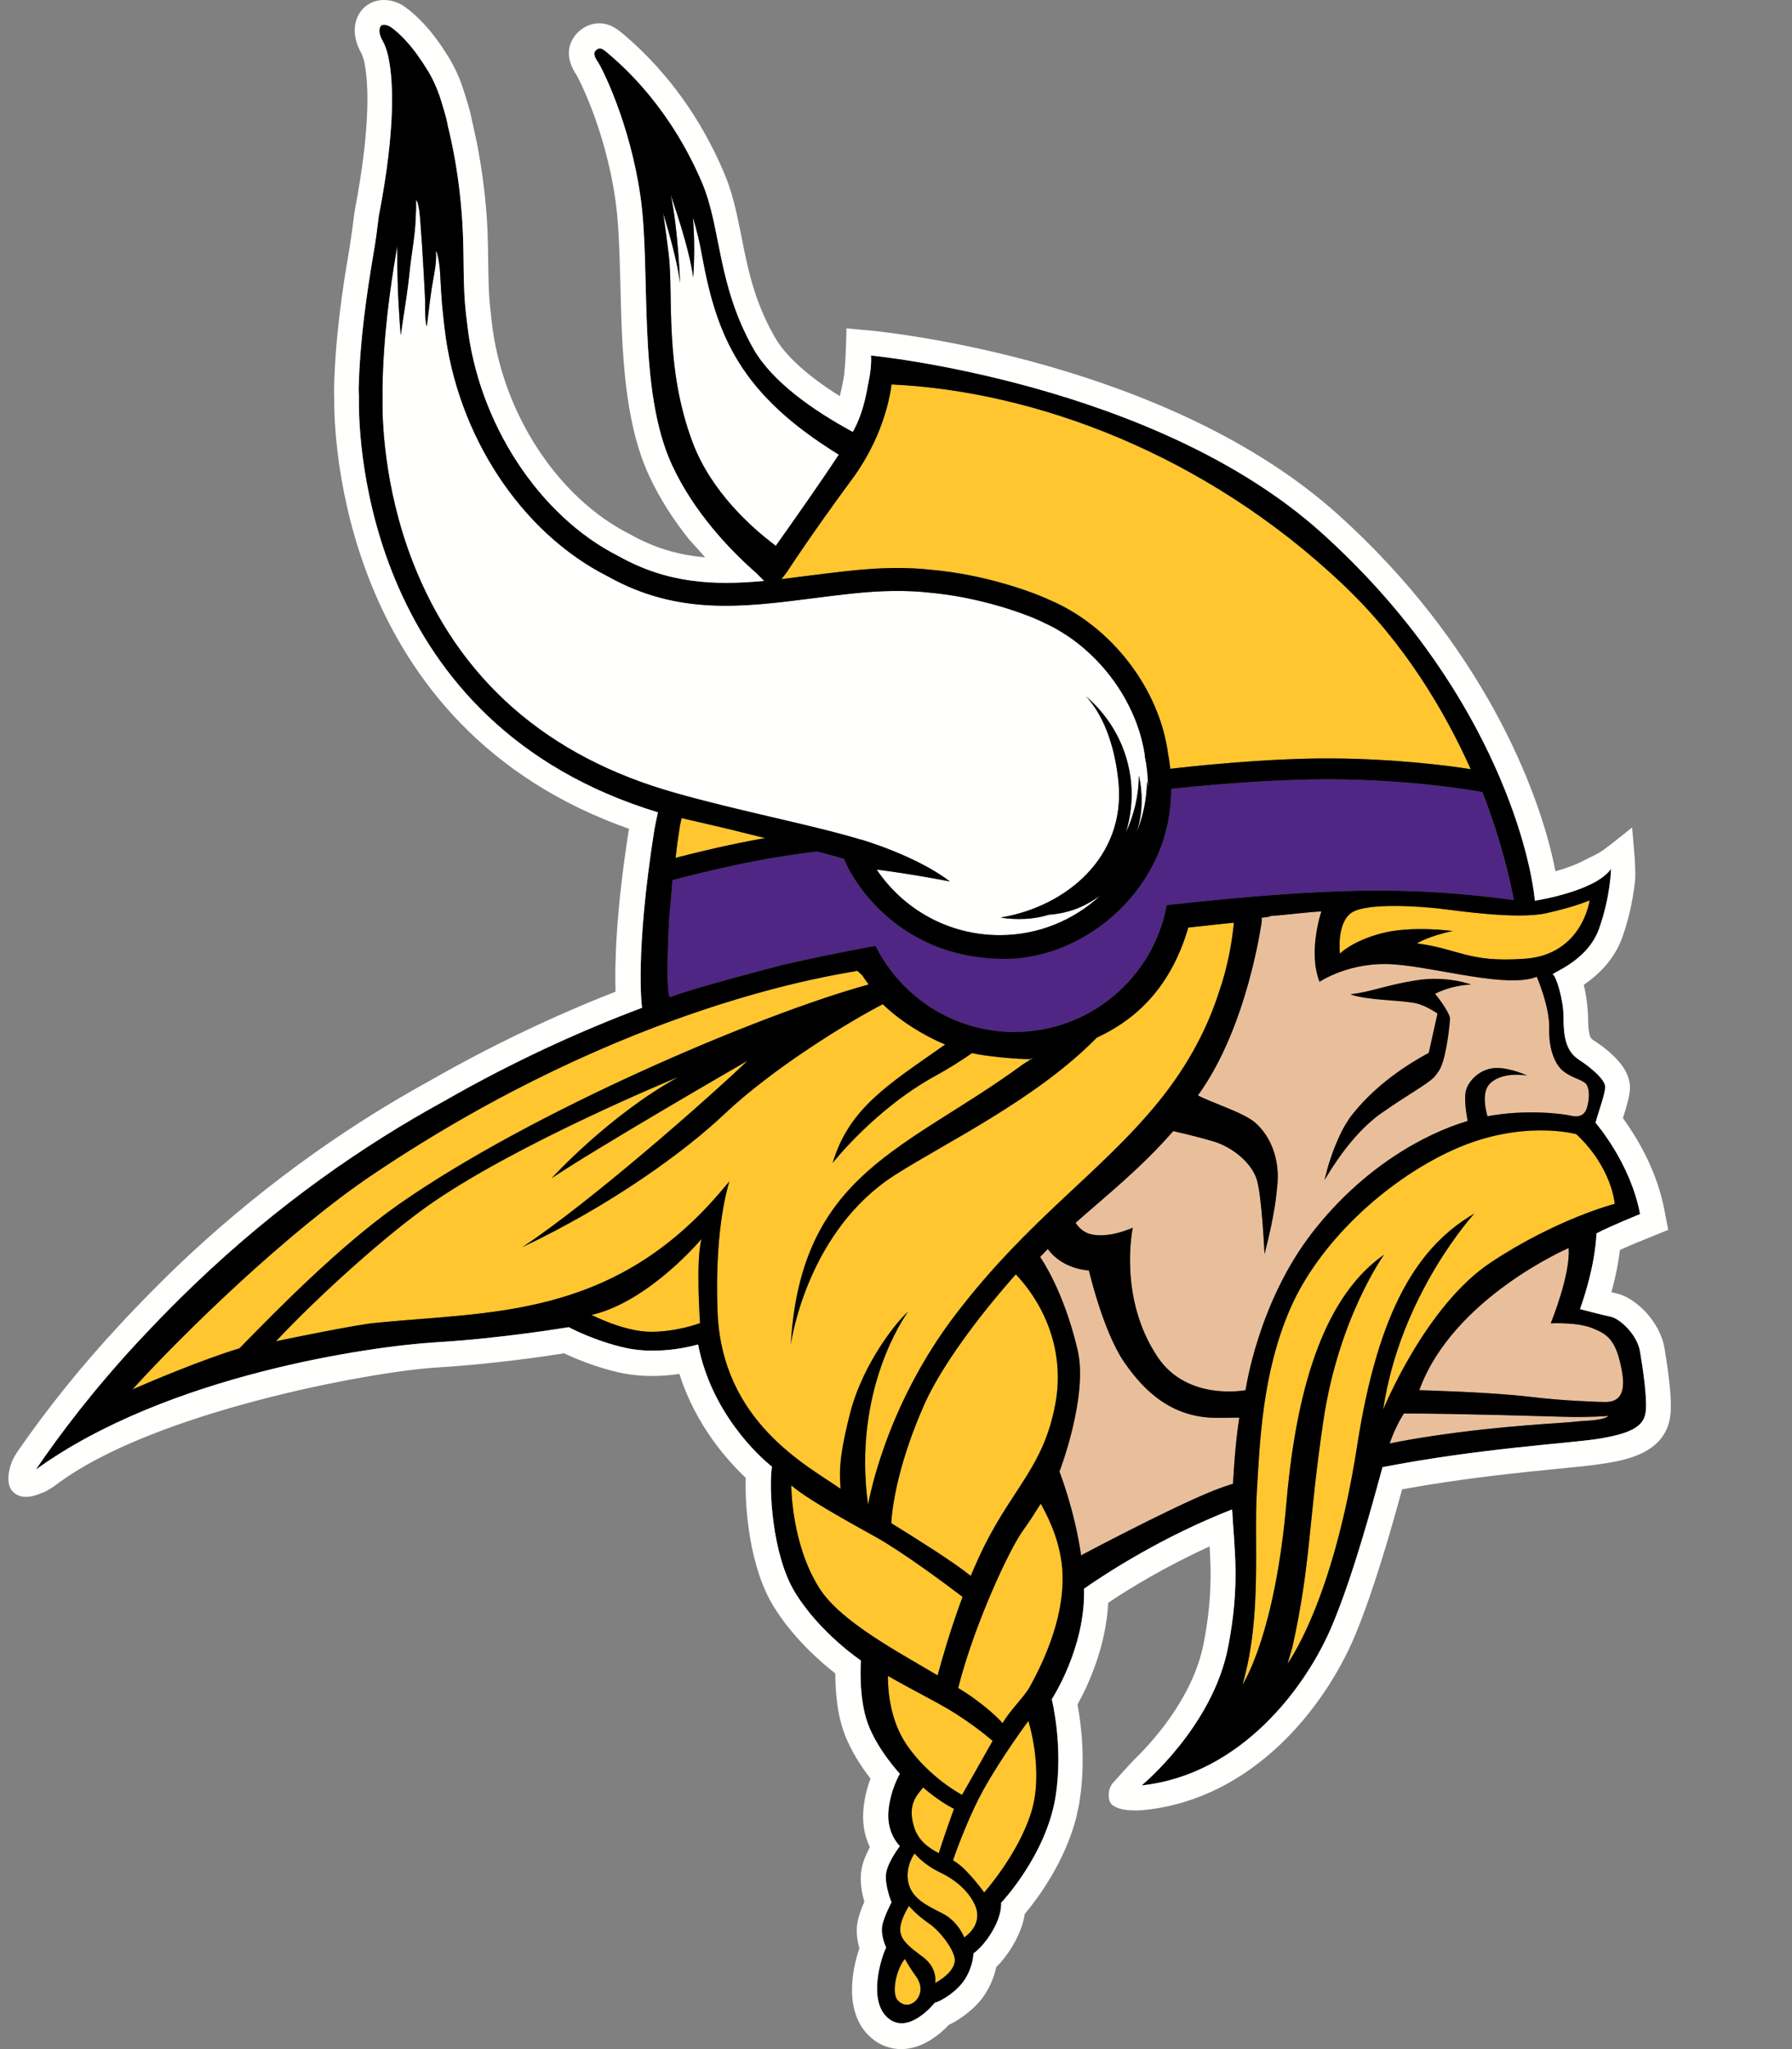 <svg width="14" height="16" viewBox="0 0 14 16" fill="none" xmlns="http://www.w3.org/2000/svg">
<rect x="0" y="0" width="14" height="16" fill="#808080" stroke="none"/>
<g clip-path="url(#clip0_879_4017)">
<path d="M6.64 11.04C6.545 11.413 6.561 11.519 6.567 11.625C6.308 11.444 5.637 11.103 5.605 10.239C5.591 9.839 5.623 9.481 5.698 9.225C5.685 9.24 5.671 9.257 5.657 9.274C4.797 10.308 3.816 10.238 2.919 10.331C2.786 10.344 2.287 10.445 2.156 10.473C2.476 10.131 3.029 9.629 3.39 9.382C4.089 8.905 5.302 8.408 5.302 8.408C4.753 8.71 4.31 9.2 4.31 9.2C4.651 8.969 5.844 8.28 5.844 8.28C5.525 8.583 4.619 9.382 4.081 9.738C4.765 9.416 5.344 8.997 5.656 8.702C6.046 8.334 6.632 7.978 6.897 7.841C7.027 7.969 7.215 8.086 7.384 8.156C6.934 8.473 6.633 8.653 6.505 9.081C6.505 9.081 6.834 8.659 7.309 8.4C7.398 8.351 7.495 8.291 7.594 8.223C7.701 8.248 7.932 8.27 8.046 8.27L8.074 8.258C8.056 8.272 8.01 8.298 7.991 8.312C7.084 8.977 6.254 9.152 6.177 10.505C6.177 10.505 6.292 9.623 6.99 9.176C7.385 8.923 8.094 8.586 8.569 8.102C8.932 7.935 9.161 7.651 9.28 7.255L9.282 7.243C9.4 7.231 9.517 7.216 9.639 7.205C9.625 7.348 9.594 7.542 9.525 7.741C9.44 8.007 9.297 8.302 9.044 8.61C8.591 9.165 8.043 9.512 7.473 10.254C6.903 10.995 6.782 11.752 6.782 11.752C6.655 10.829 7.095 10.242 7.095 10.242C7.028 10.295 6.744 10.629 6.64 11.04L6.64 11.04ZM4.637 10.264C5.08 10.153 5.481 9.674 5.481 9.674C5.434 9.836 5.469 10.331 5.469 10.331C5.469 10.331 5.296 10.399 5.085 10.399C4.874 10.399 4.619 10.266 4.619 10.266L4.637 10.264V10.264ZM7.52 12.469C7.42 12.737 7.351 12.986 7.325 13.082C7.028 12.904 6.572 12.666 6.404 12.405C6.18 12.056 6.182 11.598 6.182 11.598C6.293 11.696 6.578 11.855 6.839 12C7.052 12.118 7.4 12.377 7.52 12.469H7.52ZM6.963 11.893C6.973 11.717 7.036 11.387 7.217 10.976C7.419 10.516 7.936 9.951 7.936 9.951C8.108 10.129 8.333 10.493 8.244 10.967C8.154 11.442 7.927 11.604 7.696 12.059C7.657 12.137 7.619 12.221 7.584 12.305C7.44 12.19 7.179 12.027 6.963 11.893H6.963ZM5.966 6.541L5.977 6.544L5.961 6.547C5.727 6.588 5.483 6.645 5.278 6.699C5.287 6.617 5.298 6.535 5.311 6.455C5.315 6.433 5.32 6.41 5.325 6.388C5.415 6.409 5.506 6.43 5.597 6.452C5.68 6.471 5.763 6.49 5.844 6.511L5.966 6.541ZM10.56 7.126C10.68 7.046 11.101 7.078 11.241 7.094C11.382 7.11 11.85 7.182 12.083 7.13C12.315 7.078 12.419 7.03 12.419 7.03C12.419 7.03 12.363 7.454 11.914 7.486C11.466 7.518 11.405 7.41 11.069 7.366C11.069 7.366 11.169 7.306 11.35 7.27C11.35 7.27 11.037 7.226 10.8 7.286C10.564 7.346 10.468 7.446 10.468 7.446C10.468 7.446 10.44 7.206 10.56 7.126H10.56ZM6.105 4.522C6.105 4.522 6.141 4.475 6.148 4.466C6.341 4.174 6.551 3.884 6.655 3.743C6.728 3.645 6.784 3.548 6.827 3.457C6.947 3.202 6.964 3.002 6.964 3.002C8.078 3.053 9.412 3.542 10.492 4.564C10.97 5.017 11.286 5.551 11.49 6.006C11.291 5.974 10.877 5.925 10.411 5.922C9.889 5.918 9.262 5.989 9.143 6.003L9.143 6.003C9.141 5.984 9.138 5.966 9.136 5.948L9.133 5.932C9.131 5.917 9.128 5.903 9.126 5.889L9.126 5.889C9.059 5.377 8.681 4.888 8.2 4.685C8.028 4.605 7.664 4.484 7.285 4.45C7.093 4.428 6.887 4.43 6.637 4.457C6.53 4.468 6.426 4.482 6.324 4.495C6.25 4.504 6.177 4.513 6.105 4.522H6.105ZM7.516 14.015C7.516 14.015 7.263 13.884 7.087 13.629C6.948 13.429 6.936 13.183 6.937 13.086C7.115 13.189 7.319 13.29 7.439 13.364C7.57 13.446 7.676 13.526 7.755 13.593C7.629 13.816 7.516 14.015 7.516 14.015ZM6.787 7.688C5.947 7.916 4.16 8.673 3.114 9.405C2.663 9.721 2.171 10.22 1.871 10.528C1.577 10.618 1.206 10.774 1.034 10.849C1.436 10.407 2.25 9.616 2.914 9.17C4.918 7.824 6.574 7.606 6.698 7.581L6.734 7.613C6.751 7.638 6.769 7.663 6.787 7.688L6.787 7.688ZM11.651 9.855C11.134 10.195 10.806 11.007 10.806 11.007C10.939 10.106 11.518 9.477 11.518 9.477C11.085 9.729 10.77 10.212 10.603 11.287C10.412 12.518 10.059 12.99 10.059 12.99L10.096 12.865C10.244 12.2 10.22 11.888 10.34 11.087C10.46 10.286 10.813 9.797 10.813 9.797C10.372 10.105 10.135 10.765 10.052 11.723C9.96 12.78 9.706 13.155 9.706 13.155C9.861 12.627 9.795 12.04 9.819 11.647C9.843 11.255 9.86 10.721 10.081 10.216C10.301 9.712 10.813 9.224 11.35 8.98C11.886 8.736 12.315 8.856 12.315 8.856C12.597 9.121 12.615 9.401 12.615 9.401C12.615 9.401 12.168 9.514 11.651 9.854V9.855ZM7.14 14.262C7.087 14.084 7.167 14.016 7.212 13.957C7.212 13.957 7.33 14.062 7.453 14.124C7.453 14.124 7.386 14.306 7.334 14.47C7.254 14.428 7.172 14.372 7.14 14.262L7.14 14.262ZM7.069 15.295C7.069 15.295 7.11 15.37 7.154 15.429C7.209 15.503 7.197 15.573 7.158 15.618C7.119 15.662 7.056 15.668 7.011 15.615C6.965 15.562 6.998 15.384 7.069 15.295ZM8.131 11.741C8.168 11.81 8.266 11.984 8.294 12.204C8.335 12.523 8.209 12.874 8.046 13.171C8.001 13.251 7.89 13.354 7.833 13.455C7.789 13.406 7.711 13.333 7.581 13.242C7.553 13.223 7.521 13.202 7.486 13.18C7.604 12.704 7.883 12.098 7.996 11.945C8.032 11.897 8.093 11.802 8.131 11.741ZM7.256 15.018C7.351 15.082 7.452 15.226 7.459 15.295C7.47 15.4 7.306 15.483 7.306 15.483C7.306 15.483 7.329 15.368 7.209 15.28C7.035 15.15 6.974 15.1 7.1 14.882C7.1 14.882 7.161 14.954 7.256 15.018H7.256ZM7.682 13.977C7.827 13.716 8.034 13.438 8.034 13.438C8.034 13.438 8.16 13.831 8.054 14.159C7.949 14.487 7.688 14.777 7.688 14.777C7.688 14.777 7.567 14.607 7.472 14.543C7.464 14.537 7.454 14.531 7.445 14.526C7.49 14.398 7.581 14.159 7.682 13.977L7.682 13.977ZM7.344 14.621C7.474 14.683 7.566 14.769 7.615 14.871C7.663 14.973 7.62 15.067 7.533 15.128C7.533 15.128 7.486 15.004 7.364 14.941C7.241 14.879 7.125 14.825 7.096 14.701C7.068 14.577 7.146 14.472 7.146 14.472C7.146 14.472 7.214 14.559 7.344 14.621V14.621Z" fill="#FFC62F"/>
<path d="M6.729 6.557C6.338 6.439 5.777 6.334 5.279 6.192C4.273 5.91 3.582 5.304 3.226 4.389C2.991 3.788 2.986 3.243 2.989 3.112C2.989 3.094 2.988 3.058 2.988 3.046C2.993 2.625 3.05 2.235 3.098 1.954L3.103 1.92L3.104 1.98C3.103 2.271 3.123 2.528 3.13 2.608L3.13 2.616C3.131 2.628 3.139 2.556 3.145 2.52C3.164 2.39 3.187 2.261 3.199 2.13C3.212 2 3.242 1.844 3.247 1.714C3.25 1.663 3.252 1.613 3.25 1.562C3.265 1.571 3.271 1.62 3.274 1.634C3.285 1.688 3.31 2.116 3.318 2.262C3.321 2.32 3.322 2.379 3.322 2.437C3.323 2.467 3.324 2.495 3.328 2.524C3.329 2.532 3.332 2.54 3.334 2.548C3.335 2.555 3.357 2.358 3.373 2.254C3.386 2.166 3.408 2.078 3.407 1.989C3.407 1.981 3.405 1.971 3.406 1.963C3.409 1.95 3.428 2.007 3.437 2.111C3.444 2.229 3.449 2.352 3.463 2.467L3.473 2.558C3.569 3.395 4.07 4.158 4.748 4.5C5.295 4.807 5.806 4.741 6.347 4.672C6.448 4.659 6.551 4.646 6.656 4.634C6.893 4.609 7.087 4.607 7.267 4.628C7.666 4.664 8.034 4.799 8.155 4.862C8.559 5.044 8.876 5.456 8.943 5.888L8.943 5.9C8.96 5.979 8.969 6.06 8.969 6.144L8.969 6.147C8.966 6.131 8.965 6.116 8.961 6.099C8.959 6.239 8.931 6.373 8.881 6.496C8.921 6.372 8.935 6.226 8.898 6.055C8.896 6.215 8.859 6.365 8.796 6.502C8.834 6.379 8.849 6.249 8.837 6.114C8.812 5.84 8.679 5.603 8.484 5.437C8.641 5.604 8.716 5.869 8.739 6.116C8.791 6.696 8.327 7.076 7.83 7.162L7.819 7.165C7.862 7.172 8.028 7.195 8.193 7.142C8.266 7.137 8.364 7.121 8.463 7.073C8.499 7.055 8.546 7.029 8.595 6.994C8.389 7.185 8.113 7.302 7.81 7.302C7.409 7.302 7.057 7.099 6.849 6.79C7.138 6.826 7.421 6.883 7.421 6.883C7.161 6.682 6.729 6.556 6.729 6.556L6.728 6.557L6.729 6.557ZM6.553 3.55C6.417 3.759 6.217 4.042 6.061 4.262C5.872 4.12 5.557 3.84 5.412 3.457C5.188 2.864 5.263 2.3 5.224 1.984C5.213 1.893 5.199 1.782 5.181 1.663C5.23 1.827 5.295 2.061 5.313 2.21C5.313 2.21 5.298 1.785 5.24 1.521C5.24 1.521 5.386 1.932 5.416 2.166C5.416 2.166 5.435 1.939 5.413 1.696C5.441 1.789 5.466 1.887 5.484 1.991C5.6 2.632 5.79 3.079 6.553 3.55L6.553 3.55Z" fill="#FFFFFE"/>
<path d="M11.212 7.759C11.252 7.808 11.324 7.912 11.328 7.948C11.328 7.952 11.328 7.962 11.327 7.975V7.975L11.326 7.985L11.326 7.986C11.321 8.042 11.294 8.299 11.235 8.371C11.226 8.386 11.216 8.399 11.204 8.412C11.136 8.476 11.016 8.536 10.791 8.692C10.543 8.865 10.347 9.217 10.347 9.217C10.347 9.217 10.417 8.884 10.571 8.694C10.761 8.458 11.009 8.302 11.162 8.221L11.231 7.914C11.178 7.879 11.112 7.843 11.048 7.831C10.915 7.808 10.69 7.811 10.553 7.766L10.555 7.763C10.719 7.743 10.815 7.695 11.06 7.655C11.304 7.615 11.492 7.687 11.492 7.687C11.328 7.695 11.212 7.759 11.212 7.759ZM12.006 7.627C12.006 7.627 12.108 7.861 12.104 8.031C12.099 8.201 12.152 8.318 12.215 8.366C12.279 8.415 12.342 8.424 12.381 8.454C12.42 8.483 12.42 8.57 12.4 8.643C12.381 8.716 12.327 8.726 12.269 8.711C12.215 8.698 11.93 8.659 11.621 8.716C11.605 8.659 11.576 8.528 11.638 8.463C11.718 8.38 11.874 8.387 11.934 8.399C11.934 8.399 11.806 8.339 11.694 8.339C11.582 8.339 11.49 8.416 11.458 8.5C11.434 8.562 11.454 8.691 11.466 8.753C11.131 8.852 10.65 9.114 10.255 9.62C9.827 10.17 9.731 10.855 9.731 10.855C9.731 10.855 9.279 10.944 9.046 10.597C8.732 10.132 8.85 9.586 8.85 9.586C8.85 9.586 8.664 9.674 8.518 9.636C8.466 9.622 8.43 9.588 8.404 9.548C8.648 9.331 8.908 9.127 9.166 8.832C9.299 8.862 9.419 8.894 9.485 8.914C9.629 8.958 9.779 9.08 9.819 9.212C9.859 9.345 9.879 9.793 9.879 9.793C9.96 9.481 9.973 9.324 9.981 9.235C9.989 9.147 9.98 8.925 9.811 8.77C9.72 8.687 9.461 8.61 9.359 8.553C9.75 8.015 9.858 7.189 9.858 7.189L9.857 7.166C9.897 7.162 9.923 7.157 9.924 7.153C9.996 7.149 10.252 7.118 10.323 7.117C10.323 7.117 10.216 7.433 10.309 7.666C10.309 7.666 10.547 7.506 10.888 7.53C11.228 7.554 11.773 7.719 12.006 7.627L12.006 7.627ZM8.78 10.632C8.942 10.869 9.159 11.071 9.507 11.071C9.558 11.071 9.617 11.07 9.683 11.069C9.654 11.249 9.64 11.444 9.633 11.585C9.557 11.61 9.49 11.634 9.437 11.657C9.098 11.798 8.468 12.132 8.468 12.132L8.447 12.145C8.395 11.786 8.277 11.491 8.277 11.491C8.277 11.491 8.504 10.903 8.419 10.542C8.308 10.067 8.126 9.815 8.126 9.815C8.146 9.793 8.166 9.773 8.186 9.753C8.305 9.915 8.507 9.92 8.507 9.92C8.507 9.92 8.618 10.395 8.78 10.632ZM12.238 11.064C12.41 11.069 12.568 11.056 12.568 11.056C12.518 11.096 12.381 11.091 12.305 11.101C12.23 11.112 11.76 11.127 11.189 11.213C11.086 11.228 10.973 11.248 10.856 11.271C10.892 11.173 10.926 11.103 10.968 11.037L10.973 11.037C11.392 11.037 12.066 11.059 12.238 11.064ZM12.439 10.37C12.559 10.418 12.628 10.462 12.672 10.71C12.716 10.958 12.575 10.95 12.508 10.947C12.439 10.943 12.241 10.941 11.937 10.905C11.633 10.869 11.089 10.855 11.089 10.855C11.349 10.136 12.255 9.745 12.255 9.745C12.271 9.953 12.115 10.334 12.115 10.334C12.115 10.334 12.319 10.322 12.439 10.37V10.37Z" fill="#E9BF9B"/>
<path d="M11.58 6.185C11.437 6.158 10.979 6.089 10.411 6.085C9.895 6.082 9.273 6.146 9.15 6.16L9.15 6.162C9.149 6.929 8.489 7.477 7.873 7.486C6.944 7.5 6.601 6.751 6.594 6.707C6.528 6.688 6.457 6.669 6.384 6.649C6.261 6.664 6.129 6.683 5.99 6.707C5.734 6.753 5.469 6.816 5.254 6.872C5.244 6.985 5.227 7.168 5.227 7.184C5.196 7.83 5.237 7.785 5.237 7.785C5.424 7.712 6.116 7.534 6.116 7.534C6.318 7.487 6.559 7.437 6.84 7.385C7.038 7.784 7.449 8.058 7.924 8.058C8.518 8.058 9.011 7.63 9.115 7.067C10.412 6.926 11.026 6.922 11.827 7.029C11.743 6.582 11.58 6.185 11.58 6.185" fill="#4F2683"/>
<path d="M11.492 7.687C11.492 7.687 11.304 7.615 11.06 7.655C10.815 7.695 10.719 7.743 10.555 7.763L10.553 7.766C10.69 7.811 10.914 7.808 11.047 7.831C11.112 7.843 11.178 7.879 11.231 7.914L11.162 8.221C11.009 8.303 10.761 8.458 10.571 8.694C10.556 8.712 10.542 8.731 10.53 8.751C10.524 8.76 10.518 8.769 10.513 8.778C10.506 8.79 10.499 8.801 10.493 8.813C10.485 8.827 10.478 8.841 10.471 8.856C10.464 8.871 10.457 8.885 10.451 8.9C10.424 8.96 10.402 9.022 10.386 9.073L10.38 9.091C10.368 9.131 10.36 9.165 10.354 9.187L10.352 9.196L10.35 9.203L10.348 9.214L10.347 9.216C10.351 9.211 10.368 9.18 10.397 9.135L10.418 9.103C10.473 9.019 10.557 8.904 10.658 8.805C10.672 8.791 10.686 8.778 10.701 8.765C10.73 8.739 10.76 8.714 10.791 8.693C11.016 8.536 11.136 8.476 11.204 8.412C11.216 8.399 11.226 8.385 11.235 8.371C11.294 8.299 11.321 8.041 11.326 7.987V7.985L11.327 7.975C11.328 7.966 11.328 7.958 11.328 7.953V7.948C11.324 7.912 11.252 7.807 11.212 7.76C11.212 7.76 11.328 7.695 11.492 7.688L11.492 7.687ZM11.492 7.687C11.492 7.687 11.304 7.615 11.06 7.655C10.815 7.695 10.719 7.743 10.555 7.763L10.553 7.766C10.69 7.811 10.914 7.808 11.047 7.831C11.112 7.843 11.178 7.879 11.231 7.914L11.162 8.221C11.009 8.303 10.761 8.458 10.571 8.694C10.556 8.712 10.542 8.731 10.53 8.751C10.524 8.76 10.518 8.769 10.513 8.778C10.506 8.79 10.499 8.801 10.493 8.813C10.485 8.827 10.478 8.841 10.471 8.856C10.464 8.871 10.457 8.885 10.451 8.9C10.424 8.96 10.402 9.022 10.386 9.073L10.38 9.091C10.368 9.131 10.36 9.165 10.354 9.187L10.352 9.196L10.35 9.203L10.348 9.214L10.347 9.216C10.351 9.211 10.368 9.18 10.397 9.135L10.418 9.103C10.473 9.019 10.557 8.904 10.658 8.805C10.672 8.791 10.686 8.778 10.701 8.765C10.73 8.739 10.76 8.714 10.791 8.693C11.016 8.536 11.136 8.476 11.204 8.412C11.216 8.399 11.226 8.385 11.235 8.371C11.294 8.299 11.321 8.041 11.326 7.987V7.985L11.327 7.975C11.328 7.966 11.328 7.958 11.328 7.953V7.948C11.324 7.912 11.252 7.807 11.212 7.76C11.212 7.76 11.328 7.695 11.492 7.688L11.492 7.687ZM11.492 7.687C11.492 7.687 11.304 7.615 11.06 7.655C10.815 7.695 10.719 7.743 10.555 7.763L10.553 7.766C10.69 7.811 10.914 7.808 11.047 7.831C11.112 7.843 11.178 7.879 11.231 7.914L11.162 8.221C11.009 8.303 10.761 8.458 10.571 8.694C10.556 8.712 10.542 8.731 10.53 8.751C10.524 8.76 10.518 8.769 10.513 8.778C10.506 8.79 10.499 8.801 10.493 8.813C10.485 8.827 10.478 8.841 10.471 8.856C10.464 8.871 10.457 8.885 10.451 8.9C10.424 8.96 10.402 9.022 10.386 9.073L10.38 9.091C10.368 9.131 10.36 9.165 10.354 9.187L10.352 9.196L10.35 9.203L10.348 9.214L10.347 9.216C10.351 9.211 10.368 9.18 10.397 9.135L10.418 9.103C10.473 9.019 10.557 8.904 10.658 8.805C10.672 8.791 10.686 8.778 10.701 8.765C10.73 8.739 10.76 8.714 10.791 8.693C11.016 8.536 11.136 8.476 11.204 8.412C11.216 8.399 11.226 8.385 11.235 8.371C11.294 8.299 11.321 8.041 11.326 7.987V7.985L11.327 7.975C11.328 7.966 11.328 7.958 11.328 7.953V7.948C11.324 7.912 11.252 7.807 11.212 7.76C11.212 7.76 11.328 7.695 11.492 7.688L11.492 7.687ZM11.492 7.687C11.492 7.687 11.304 7.615 11.06 7.655C10.815 7.695 10.719 7.743 10.555 7.763L10.553 7.766C10.69 7.811 10.914 7.808 11.047 7.831C11.112 7.843 11.178 7.879 11.231 7.914L11.162 8.221C11.009 8.303 10.761 8.458 10.571 8.694C10.556 8.712 10.542 8.731 10.53 8.751C10.524 8.76 10.518 8.769 10.513 8.778C10.506 8.79 10.499 8.801 10.493 8.813C10.485 8.827 10.478 8.841 10.471 8.856C10.464 8.871 10.457 8.885 10.451 8.9C10.424 8.96 10.402 9.022 10.386 9.073L10.38 9.091C10.368 9.131 10.36 9.165 10.354 9.187L10.352 9.196L10.35 9.203L10.348 9.214L10.347 9.216C10.351 9.211 10.368 9.18 10.397 9.135L10.418 9.103C10.473 9.019 10.557 8.904 10.658 8.805C10.672 8.791 10.686 8.778 10.701 8.765C10.73 8.739 10.76 8.714 10.791 8.693C11.016 8.536 11.136 8.476 11.204 8.412C11.216 8.399 11.226 8.385 11.235 8.371C11.294 8.299 11.321 8.041 11.326 7.987V7.985L11.327 7.975C11.328 7.966 11.328 7.958 11.328 7.953V7.948C11.324 7.912 11.252 7.807 11.212 7.76C11.212 7.76 11.328 7.695 11.492 7.688L11.492 7.687ZM11.06 7.655C10.815 7.695 10.719 7.743 10.555 7.763L10.553 7.766C10.69 7.811 10.914 7.808 11.047 7.831C11.112 7.843 11.178 7.879 11.231 7.914L11.162 8.221C11.009 8.303 10.761 8.458 10.571 8.694C10.556 8.712 10.542 8.731 10.53 8.751C10.524 8.76 10.518 8.769 10.513 8.778C10.506 8.79 10.499 8.801 10.493 8.813C10.485 8.827 10.478 8.841 10.471 8.856C10.464 8.871 10.457 8.885 10.451 8.9C10.424 8.96 10.402 9.022 10.386 9.073L10.38 9.091C10.368 9.131 10.36 9.165 10.354 9.187L10.352 9.196L10.35 9.203L10.348 9.214L10.347 9.216C10.351 9.211 10.368 9.18 10.397 9.135L10.418 9.103C10.473 9.019 10.557 8.904 10.658 8.805C10.672 8.791 10.686 8.778 10.701 8.765C10.73 8.739 10.76 8.714 10.791 8.693C11.016 8.536 11.136 8.476 11.204 8.412C11.216 8.399 11.226 8.385 11.235 8.371C11.294 8.299 11.321 8.041 11.326 7.987V7.985L11.327 7.975C11.328 7.966 11.328 7.958 11.328 7.953V7.948C11.324 7.912 11.252 7.807 11.212 7.76C11.212 7.76 11.328 7.695 11.492 7.688C11.492 7.688 11.304 7.615 11.06 7.655L11.06 7.655ZM12.507 10.947C12.439 10.943 12.242 10.941 11.937 10.905C11.632 10.869 11.088 10.855 11.088 10.855C11.348 10.136 12.255 9.745 12.255 9.745C12.271 9.953 12.115 10.333 12.115 10.333C12.115 10.333 12.319 10.322 12.439 10.37C12.559 10.418 12.628 10.462 12.672 10.71C12.716 10.959 12.576 10.95 12.507 10.946V10.947ZM12.305 11.101C12.229 11.112 11.76 11.127 11.189 11.213C11.086 11.228 10.973 11.248 10.856 11.271C10.892 11.173 10.926 11.103 10.968 11.037L10.973 11.037C11.392 11.037 12.066 11.059 12.238 11.063C12.41 11.068 12.568 11.056 12.568 11.056C12.517 11.096 12.381 11.091 12.305 11.101L12.305 11.101ZM10.603 11.287C10.412 12.518 10.059 12.989 10.059 12.989L10.096 12.865C10.244 12.2 10.22 11.888 10.34 11.087C10.46 10.286 10.813 9.797 10.813 9.797C10.372 10.105 10.135 10.765 10.051 11.724C9.963 12.747 9.722 13.131 9.707 13.154C9.861 12.626 9.795 12.04 9.819 11.648C9.843 11.255 9.861 10.721 10.081 10.216C10.301 9.712 10.813 9.225 11.35 8.98C11.886 8.736 12.315 8.856 12.315 8.856C12.597 9.121 12.615 9.4 12.615 9.4C12.615 9.4 12.168 9.514 11.651 9.855C11.134 10.195 10.806 11.007 10.806 11.007C10.939 10.106 11.518 9.476 11.518 9.476C11.085 9.729 10.77 10.211 10.603 11.287H10.603ZM9.633 11.585C9.557 11.61 9.49 11.634 9.437 11.657C9.098 11.799 8.468 12.133 8.468 12.133L8.446 12.145C8.394 11.786 8.277 11.491 8.277 11.491C8.277 11.491 8.503 10.903 8.419 10.542C8.308 10.067 8.126 9.815 8.126 9.815C8.146 9.793 8.166 9.773 8.186 9.753C8.305 9.915 8.507 9.92 8.507 9.92C8.507 9.92 8.618 10.395 8.78 10.632C8.942 10.869 9.159 11.071 9.507 11.071C9.557 11.071 9.617 11.07 9.682 11.069C9.654 11.249 9.64 11.444 9.633 11.585ZM8.046 13.17C8.002 13.251 7.89 13.354 7.833 13.455C7.789 13.406 7.711 13.333 7.581 13.241C7.554 13.223 7.521 13.202 7.486 13.18C7.605 12.704 7.883 12.098 7.996 11.945C8.032 11.897 8.093 11.802 8.131 11.741C8.168 11.81 8.266 11.984 8.294 12.204C8.335 12.523 8.21 12.874 8.046 13.17H8.046ZM8.054 14.159C7.949 14.487 7.689 14.777 7.689 14.777C7.689 14.777 7.567 14.607 7.472 14.543C7.464 14.537 7.454 14.532 7.445 14.526C7.49 14.398 7.581 14.159 7.682 13.977C7.827 13.716 8.034 13.438 8.034 13.438C8.034 13.438 8.16 13.831 8.054 14.159L8.054 14.159ZM7.533 15.128C7.533 15.128 7.487 15.004 7.364 14.941C7.241 14.879 7.125 14.825 7.097 14.701C7.068 14.577 7.145 14.472 7.145 14.472C7.145 14.472 7.214 14.559 7.344 14.62C7.474 14.683 7.567 14.769 7.615 14.871C7.663 14.973 7.62 15.067 7.533 15.128L7.533 15.128ZM7.306 15.484C7.306 15.484 7.329 15.368 7.209 15.28C7.035 15.15 6.973 15.1 7.101 14.882C7.101 14.882 7.162 14.954 7.256 15.018C7.351 15.082 7.452 15.226 7.459 15.295C7.47 15.4 7.306 15.484 7.306 15.484H7.306ZM7.158 15.618C7.119 15.662 7.056 15.669 7.011 15.616C6.966 15.562 6.998 15.384 7.069 15.296C7.069 15.296 7.111 15.37 7.154 15.429C7.209 15.503 7.198 15.573 7.158 15.618ZM7.453 14.124C7.453 14.124 7.386 14.306 7.334 14.47C7.254 14.428 7.173 14.372 7.14 14.262C7.087 14.084 7.167 14.016 7.212 13.957C7.212 13.957 7.33 14.062 7.453 14.124H7.453ZM6.937 13.086C7.115 13.189 7.32 13.29 7.439 13.364C7.57 13.445 7.676 13.526 7.755 13.593C7.63 13.816 7.516 14.015 7.516 14.015C7.516 14.015 7.264 13.884 7.087 13.629C6.948 13.429 6.936 13.183 6.937 13.086L6.937 13.086ZM6.404 12.405C6.18 12.056 6.182 11.598 6.182 11.598C6.293 11.696 6.578 11.855 6.839 12C7.052 12.118 7.4 12.377 7.52 12.469C7.42 12.737 7.351 12.986 7.325 13.082C7.028 12.904 6.572 12.666 6.404 12.405ZM8.244 10.967C8.154 11.442 7.927 11.604 7.696 12.059C7.657 12.137 7.619 12.221 7.584 12.305C7.441 12.19 7.179 12.028 6.963 11.893C6.973 11.717 7.036 11.387 7.217 10.976C7.42 10.516 7.936 9.951 7.936 9.951C8.108 10.129 8.333 10.493 8.244 10.968V10.967ZM5.606 10.239C5.591 9.839 5.623 9.481 5.698 9.225C5.686 9.24 5.671 9.257 5.657 9.273C4.797 10.308 3.817 10.238 2.919 10.331C2.786 10.344 2.287 10.445 2.156 10.473C2.476 10.131 3.029 9.628 3.391 9.382C4.067 8.921 5.227 8.439 5.299 8.41C4.752 8.713 4.31 9.2 4.31 9.2C4.641 8.976 5.77 8.323 5.84 8.283C5.52 8.588 4.617 9.383 4.081 9.738C4.765 9.415 5.344 8.997 5.656 8.702C6.046 8.334 6.632 7.978 6.897 7.841C7.027 7.969 7.216 8.086 7.384 8.156C6.934 8.472 6.634 8.653 6.505 9.081C6.505 9.081 6.835 8.659 7.309 8.4C7.399 8.351 7.495 8.292 7.594 8.223C7.701 8.248 7.933 8.27 8.046 8.27L8.074 8.258C8.056 8.271 8.01 8.298 7.991 8.311C7.086 8.976 6.257 9.151 6.178 10.499C6.189 10.423 6.325 9.602 6.99 9.176C7.385 8.923 8.094 8.586 8.569 8.102C8.932 7.935 9.161 7.651 9.28 7.255L9.282 7.243C9.4 7.231 9.517 7.216 9.64 7.205C9.626 7.348 9.594 7.543 9.525 7.741C9.44 8.006 9.297 8.302 9.045 8.611C8.591 9.165 8.043 9.511 7.473 10.254C6.903 10.995 6.782 11.751 6.782 11.751C6.658 10.854 7.071 10.274 7.094 10.243C7.025 10.298 6.744 10.631 6.64 11.04C6.545 11.413 6.561 11.519 6.567 11.625C6.308 11.444 5.637 11.103 5.606 10.239L5.606 10.239ZM5.469 10.331C5.469 10.331 5.296 10.399 5.085 10.399C4.874 10.399 4.62 10.266 4.62 10.266L4.637 10.264C5.08 10.153 5.481 9.674 5.481 9.674C5.434 9.836 5.469 10.331 5.469 10.331ZM1.871 10.528C1.578 10.618 1.207 10.774 1.035 10.849C1.436 10.407 2.25 9.616 2.914 9.17C4.918 7.823 6.574 7.606 6.698 7.581L6.734 7.613C6.751 7.639 6.769 7.663 6.786 7.687C5.947 7.917 4.16 8.673 3.114 9.405C2.663 9.721 2.171 10.22 1.871 10.528L1.871 10.528ZM3.225 4.39C2.991 3.788 2.986 3.244 2.988 3.113C2.989 3.094 2.988 3.058 2.988 3.047C2.993 2.625 3.05 2.234 3.098 1.954C3.1 1.943 3.101 1.931 3.103 1.92L3.104 1.98C3.103 2.272 3.123 2.528 3.13 2.608L3.13 2.616C3.131 2.628 3.139 2.556 3.145 2.52C3.164 2.39 3.186 2.261 3.199 2.13C3.212 2 3.242 1.844 3.247 1.714C3.25 1.663 3.252 1.613 3.25 1.563C3.265 1.571 3.271 1.62 3.274 1.634C3.285 1.688 3.31 2.116 3.317 2.262C3.321 2.32 3.322 2.379 3.322 2.437C3.323 2.466 3.323 2.495 3.328 2.524C3.329 2.532 3.332 2.54 3.333 2.548C3.336 2.548 3.356 2.356 3.372 2.254C3.386 2.166 3.408 2.077 3.407 1.989C3.407 1.981 3.405 1.971 3.406 1.964C3.408 1.95 3.428 2.007 3.437 2.111C3.444 2.229 3.449 2.352 3.463 2.467L3.473 2.558C3.569 3.396 4.07 4.158 4.748 4.5C5.295 4.807 5.806 4.741 6.347 4.672C6.447 4.659 6.551 4.646 6.656 4.635C6.893 4.61 7.087 4.608 7.267 4.628C7.665 4.664 8.034 4.8 8.155 4.862C8.559 5.044 8.876 5.456 8.943 5.888V5.9C8.96 5.979 8.969 6.06 8.969 6.144V6.147C8.966 6.131 8.964 6.116 8.961 6.099C8.959 6.24 8.931 6.373 8.881 6.496C8.921 6.372 8.934 6.226 8.898 6.055C8.896 6.215 8.859 6.365 8.796 6.501C8.833 6.379 8.849 6.248 8.837 6.114C8.812 5.841 8.679 5.603 8.484 5.437C8.64 5.604 8.716 5.868 8.739 6.116C8.791 6.696 8.327 7.076 7.83 7.162L7.819 7.165C7.862 7.172 8.028 7.195 8.193 7.143C8.266 7.137 8.364 7.121 8.463 7.073C8.499 7.056 8.545 7.029 8.595 6.994C8.389 7.185 8.113 7.302 7.81 7.302C7.409 7.302 7.057 7.099 6.849 6.79C7.138 6.826 7.421 6.883 7.421 6.883C7.16 6.682 6.729 6.556 6.729 6.556V6.557C6.338 6.439 5.777 6.334 5.279 6.192C4.273 5.911 3.582 5.304 3.225 4.39ZM5.412 3.457C5.188 2.865 5.263 2.3 5.224 1.984C5.213 1.893 5.198 1.782 5.181 1.663C5.231 1.827 5.295 2.061 5.313 2.211C5.313 2.211 5.298 1.786 5.24 1.522C5.248 1.547 5.387 1.939 5.415 2.166C5.415 2.166 5.435 1.939 5.413 1.696C5.441 1.79 5.466 1.888 5.484 1.991C5.6 2.632 5.789 3.079 6.553 3.55C6.417 3.758 6.217 4.042 6.061 4.262C5.872 4.121 5.557 3.84 5.412 3.457ZM6.827 3.457C6.947 3.202 6.965 3.002 6.965 3.002C8.078 3.053 9.413 3.541 10.492 4.564C10.97 5.016 11.286 5.551 11.49 6.006C11.291 5.974 10.878 5.925 10.412 5.922C9.889 5.918 9.262 5.989 9.143 6.003V6.003C9.141 5.984 9.139 5.966 9.136 5.948L9.134 5.932C9.131 5.917 9.129 5.903 9.126 5.889H9.126C9.06 5.378 8.681 4.888 8.201 4.685C8.028 4.605 7.665 4.484 7.285 4.45C7.093 4.428 6.887 4.43 6.638 4.457C6.53 4.468 6.426 4.482 6.324 4.494C6.25 4.504 6.177 4.513 6.105 4.522C6.105 4.522 6.142 4.476 6.148 4.466C6.341 4.174 6.551 3.884 6.656 3.743C6.728 3.645 6.784 3.547 6.827 3.457H6.827ZM5.278 6.698C5.287 6.617 5.298 6.535 5.311 6.455C5.315 6.433 5.32 6.41 5.325 6.388C5.415 6.409 5.506 6.43 5.598 6.451C5.68 6.471 5.763 6.49 5.844 6.511C5.885 6.521 5.926 6.531 5.966 6.541L5.977 6.544L5.961 6.547C5.727 6.588 5.484 6.645 5.278 6.698V6.698ZM11.827 7.028C11.026 6.922 10.413 6.926 9.115 7.067C9.012 7.63 8.518 8.058 7.925 8.058C7.449 8.058 7.038 7.783 6.84 7.385C6.559 7.437 6.318 7.487 6.116 7.534C6.116 7.534 5.424 7.712 5.237 7.785C5.237 7.785 5.196 7.83 5.227 7.184C5.228 7.168 5.244 6.985 5.254 6.872C5.47 6.816 5.734 6.753 5.99 6.707C6.129 6.683 6.261 6.664 6.384 6.649C6.457 6.668 6.528 6.688 6.595 6.707C6.602 6.752 6.944 7.5 7.873 7.487C8.489 7.477 9.15 6.93 9.15 6.162V6.16C9.273 6.146 9.895 6.082 10.412 6.085C10.98 6.089 11.437 6.158 11.581 6.185C11.581 6.185 11.743 6.582 11.827 7.028ZM12.083 7.13C12.315 7.078 12.419 7.03 12.419 7.03C12.419 7.03 12.363 7.454 11.914 7.486C11.466 7.518 11.406 7.41 11.069 7.366C11.069 7.366 11.169 7.306 11.35 7.27C11.35 7.27 11.037 7.226 10.8 7.286C10.565 7.346 10.468 7.446 10.468 7.446C10.468 7.446 10.44 7.206 10.56 7.126C10.681 7.046 11.101 7.078 11.241 7.094C11.382 7.11 11.85 7.182 12.083 7.13ZM12.216 8.366C12.279 8.415 12.342 8.425 12.381 8.454C12.42 8.483 12.42 8.571 12.4 8.643C12.381 8.716 12.327 8.726 12.269 8.711C12.214 8.698 11.93 8.659 11.621 8.716C11.604 8.659 11.576 8.528 11.638 8.463C11.718 8.38 11.871 8.387 11.932 8.399C11.918 8.392 11.799 8.339 11.694 8.339C11.582 8.339 11.49 8.416 11.457 8.5C11.434 8.562 11.454 8.691 11.466 8.753C11.131 8.852 10.65 9.114 10.255 9.621C9.827 10.17 9.731 10.855 9.731 10.855C9.731 10.855 9.279 10.944 9.045 10.598C8.732 10.132 8.85 9.586 8.85 9.586C8.85 9.586 8.664 9.674 8.518 9.636C8.466 9.622 8.429 9.588 8.403 9.548C8.648 9.331 8.908 9.127 9.166 8.832C9.299 8.862 9.419 8.894 9.484 8.914C9.629 8.958 9.779 9.08 9.819 9.212C9.859 9.344 9.879 9.793 9.879 9.793C9.96 9.481 9.973 9.324 9.981 9.235C9.989 9.147 9.98 8.924 9.811 8.77C9.72 8.687 9.462 8.61 9.359 8.553C9.75 8.015 9.858 7.189 9.858 7.189C9.857 7.181 9.857 7.174 9.857 7.166C9.897 7.162 9.923 7.158 9.924 7.153C9.996 7.149 10.252 7.118 10.323 7.117C10.323 7.117 10.216 7.432 10.309 7.666C10.309 7.666 10.547 7.505 10.888 7.53C11.228 7.554 11.773 7.72 12.006 7.627C12.006 7.627 12.108 7.86 12.103 8.031C12.099 8.201 12.152 8.317 12.216 8.366ZM12.813 10.555C12.791 10.419 12.654 10.297 12.586 10.282C12.518 10.267 12.344 10.222 12.344 10.222C12.472 9.859 12.472 9.631 12.472 9.631C12.586 9.571 12.813 9.48 12.813 9.48C12.738 9.078 12.465 8.767 12.465 8.767C12.487 8.684 12.54 8.541 12.54 8.487C12.54 8.434 12.442 8.344 12.336 8.275C12.23 8.207 12.215 8.086 12.215 7.942C12.215 7.798 12.154 7.616 12.132 7.609C12.109 7.601 12.402 7.509 12.493 7.251C12.584 6.993 12.586 6.784 12.586 6.784C12.465 6.961 11.991 7.033 11.991 7.033C11.954 6.632 11.631 5.337 10.328 4.163C9.025 2.989 6.805 2.776 6.805 2.776C6.809 2.842 6.8 2.92 6.781 3.005C6.763 3.115 6.73 3.246 6.674 3.351C6.671 3.357 6.667 3.365 6.662 3.372C6.356 3.206 6.034 2.983 5.886 2.723C5.601 2.218 5.636 1.784 5.485 1.427C5.237 0.844 4.879 0.528 4.772 0.435C4.711 0.382 4.691 0.364 4.659 0.39C4.628 0.414 4.648 0.451 4.674 0.488C4.698 0.524 4.921 0.954 5.004 1.537C5.087 2.12 4.977 3.041 5.25 3.631C5.42 3.999 5.7 4.29 5.889 4.458C5.895 4.463 5.902 4.47 5.908 4.475L5.969 4.536C5.579 4.572 5.217 4.558 4.832 4.342C4.213 4.03 3.738 3.305 3.651 2.538L3.64 2.446C3.616 2.236 3.626 2.025 3.616 1.815C3.608 1.623 3.587 1.432 3.554 1.244C3.539 1.161 3.522 1.078 3.502 0.996L3.501 0.994C3.493 0.944 3.479 0.894 3.464 0.845C3.455 0.813 3.444 0.781 3.434 0.748C3.409 0.677 3.378 0.608 3.337 0.543C3.288 0.464 3.234 0.387 3.172 0.319C3.135 0.279 3.095 0.24 3.05 0.209C3.05 0.209 3.008 0.183 2.98 0.198C2.98 0.198 2.943 0.224 2.982 0.305C2.982 0.305 2.992 0.321 3.004 0.348C3.01 0.364 3.018 0.383 3.024 0.406C3.03 0.426 3.035 0.447 3.039 0.47C3.07 0.637 3.092 0.995 2.961 1.679L2.96 1.681C2.948 1.781 2.935 1.88 2.918 1.979C2.864 2.299 2.811 2.662 2.802 3.039C2.802 3.056 2.805 3.105 2.804 3.115C2.8 3.45 2.864 5.651 5.14 6.343C5.13 6.391 5.119 6.436 5.112 6.48C4.959 7.45 5.015 7.859 5.015 7.859L5.016 7.869C4.551 8.044 4.024 8.28 3.469 8.598C2.848 8.938 2.175 9.4 1.515 10.032C1.392 10.151 1.276 10.268 1.166 10.384C1.139 10.412 1.113 10.441 1.086 10.469L1.081 10.474C0.733 10.849 0.471 11.194 0.28 11.475C1.308 10.732 2.915 10.51 3.406 10.481C3.921 10.451 4.442 10.363 4.442 10.363C4.442 10.363 4.646 10.472 4.889 10.525C5.165 10.586 5.453 10.498 5.453 10.498C5.557 11.032 5.932 11.375 6.031 11.452C6.005 11.612 6.031 12.141 6.211 12.435C6.406 12.752 6.726 12.966 6.726 12.966C6.726 12.966 6.704 13.252 6.78 13.458C6.855 13.663 7.03 13.85 7.03 13.85C7.03 13.85 6.951 13.984 6.94 14.153C6.929 14.321 7.03 14.415 7.03 14.415C7.03 14.415 6.939 14.533 6.923 14.624C6.908 14.716 6.965 14.854 6.965 14.854C6.965 14.854 6.909 14.956 6.893 15.033C6.877 15.111 6.923 15.207 6.923 15.207C6.886 15.28 6.776 15.621 6.938 15.758C7.1 15.895 7.302 15.639 7.302 15.639C7.364 15.621 7.481 15.544 7.537 15.457C7.605 15.351 7.605 15.253 7.605 15.253C7.605 15.253 7.692 15.196 7.768 15.052C7.83 14.935 7.821 14.858 7.821 14.858C7.821 14.858 8.173 14.488 8.247 14.026C8.309 13.632 8.217 13.268 8.217 13.268C8.217 13.268 8.481 12.866 8.469 12.405C8.65 12.279 9.085 11.997 9.626 11.786C9.642 12.097 9.691 12.366 9.593 12.865C9.472 13.487 8.919 13.941 8.919 13.941C9.692 13.858 10.207 13.176 10.411 12.683C10.578 12.282 10.73 11.714 10.801 11.456C11.555 11.31 12.244 11.271 12.472 11.237C12.775 11.191 12.851 11.123 12.858 11.01C12.866 10.896 12.836 10.691 12.813 10.555H12.813ZM11.492 7.687C11.492 7.687 11.304 7.615 11.06 7.655C10.815 7.695 10.719 7.743 10.555 7.763L10.553 7.766C10.69 7.811 10.914 7.808 11.047 7.831C11.112 7.843 11.178 7.879 11.23 7.914L11.162 8.221C11.009 8.303 10.761 8.458 10.571 8.694C10.556 8.712 10.542 8.731 10.53 8.751C10.524 8.76 10.518 8.769 10.513 8.778C10.506 8.79 10.499 8.801 10.493 8.813C10.485 8.827 10.478 8.841 10.471 8.856C10.464 8.871 10.457 8.885 10.451 8.9C10.424 8.96 10.402 9.022 10.386 9.073L10.38 9.091C10.368 9.131 10.36 9.165 10.354 9.187L10.352 9.196L10.35 9.203L10.348 9.214L10.347 9.216C10.351 9.211 10.368 9.18 10.397 9.135L10.418 9.103C10.473 9.019 10.557 8.904 10.658 8.805C10.672 8.791 10.686 8.778 10.701 8.765C10.73 8.739 10.76 8.714 10.791 8.693C11.016 8.536 11.136 8.476 11.204 8.412C11.216 8.399 11.226 8.385 11.235 8.371C11.294 8.299 11.321 8.041 11.326 7.987V7.985L11.327 7.975C11.328 7.966 11.328 7.958 11.328 7.953V7.948C11.324 7.912 11.252 7.807 11.212 7.76C11.212 7.76 11.328 7.695 11.492 7.688L11.492 7.687ZM11.492 7.687C11.492 7.687 11.304 7.615 11.06 7.655C10.815 7.695 10.719 7.743 10.555 7.763L10.553 7.766C10.69 7.811 10.914 7.808 11.047 7.831C11.112 7.843 11.178 7.879 11.23 7.914L11.162 8.221C11.009 8.303 10.761 8.458 10.571 8.694C10.556 8.712 10.542 8.731 10.53 8.751C10.524 8.76 10.518 8.769 10.513 8.778C10.506 8.79 10.499 8.801 10.493 8.813C10.485 8.827 10.478 8.841 10.471 8.856C10.464 8.871 10.457 8.885 10.451 8.9C10.424 8.96 10.402 9.022 10.386 9.073L10.38 9.091C10.368 9.131 10.36 9.165 10.354 9.187L10.352 9.196L10.35 9.203L10.348 9.214L10.347 9.216C10.351 9.211 10.368 9.18 10.397 9.135L10.418 9.103C10.473 9.019 10.557 8.904 10.658 8.805C10.672 8.791 10.686 8.778 10.701 8.765C10.73 8.739 10.76 8.714 10.791 8.693C11.016 8.536 11.136 8.476 11.204 8.412C11.216 8.399 11.226 8.385 11.235 8.371C11.294 8.299 11.321 8.041 11.326 7.987V7.985L11.327 7.975C11.328 7.966 11.328 7.958 11.328 7.953V7.948C11.324 7.912 11.252 7.807 11.212 7.76C11.212 7.76 11.328 7.695 11.492 7.688L11.492 7.687ZM11.492 7.687C11.492 7.687 11.304 7.615 11.06 7.655C10.815 7.695 10.719 7.743 10.555 7.763L10.553 7.766C10.69 7.811 10.914 7.808 11.047 7.831C11.112 7.843 11.178 7.879 11.23 7.914L11.162 8.221C11.009 8.303 10.761 8.458 10.571 8.694C10.556 8.712 10.542 8.731 10.53 8.751C10.524 8.76 10.518 8.769 10.513 8.778C10.506 8.79 10.499 8.801 10.493 8.813C10.485 8.827 10.478 8.841 10.471 8.856C10.464 8.871 10.457 8.885 10.451 8.9C10.424 8.96 10.402 9.022 10.386 9.073L10.38 9.091C10.368 9.131 10.36 9.165 10.354 9.187L10.352 9.196L10.35 9.203L10.348 9.214L10.347 9.216C10.351 9.211 10.368 9.18 10.397 9.135L10.418 9.103C10.473 9.019 10.557 8.904 10.658 8.805C10.672 8.791 10.686 8.778 10.701 8.765C10.73 8.739 10.76 8.714 10.791 8.693C11.016 8.536 11.136 8.476 11.204 8.412C11.216 8.399 11.226 8.385 11.235 8.371C11.294 8.299 11.321 8.041 11.326 7.987V7.985L11.327 7.975C11.328 7.966 11.328 7.958 11.328 7.953V7.948C11.324 7.912 11.252 7.807 11.212 7.76C11.212 7.76 11.328 7.695 11.492 7.688L11.492 7.687ZM11.492 7.687C11.492 7.687 11.304 7.615 11.06 7.655C10.815 7.695 10.719 7.743 10.555 7.763L10.553 7.766C10.69 7.811 10.914 7.808 11.047 7.831C11.112 7.843 11.178 7.879 11.23 7.914L11.162 8.221C11.009 8.303 10.761 8.458 10.571 8.694C10.556 8.712 10.542 8.731 10.53 8.751C10.524 8.76 10.518 8.769 10.513 8.778C10.506 8.79 10.499 8.801 10.493 8.813C10.485 8.827 10.478 8.841 10.471 8.856C10.464 8.871 10.457 8.885 10.451 8.9C10.424 8.96 10.402 9.022 10.386 9.073L10.38 9.091C10.368 9.131 10.36 9.165 10.354 9.187L10.352 9.196L10.35 9.203L10.348 9.214L10.347 9.216C10.351 9.211 10.368 9.18 10.397 9.135L10.418 9.103C10.473 9.019 10.557 8.904 10.658 8.805C10.672 8.791 10.686 8.778 10.701 8.765C10.73 8.739 10.76 8.714 10.791 8.693C11.016 8.536 11.136 8.476 11.204 8.412C11.216 8.399 11.226 8.385 11.235 8.371C11.294 8.299 11.321 8.041 11.326 7.987V7.985L11.327 7.975C11.328 7.966 11.328 7.958 11.328 7.953V7.948C11.324 7.912 11.252 7.807 11.212 7.76C11.212 7.76 11.328 7.695 11.492 7.688L11.492 7.687ZM11.492 7.687C11.492 7.687 11.304 7.615 11.06 7.655C10.815 7.695 10.719 7.743 10.555 7.763L10.553 7.766C10.69 7.811 10.914 7.808 11.047 7.831C11.112 7.843 11.178 7.879 11.23 7.914L11.162 8.221C11.009 8.303 10.761 8.458 10.571 8.694C10.556 8.712 10.542 8.731 10.53 8.751C10.524 8.76 10.518 8.769 10.513 8.778C10.506 8.79 10.499 8.801 10.493 8.813C10.485 8.827 10.478 8.841 10.471 8.856C10.464 8.871 10.457 8.885 10.451 8.9C10.424 8.96 10.402 9.022 10.386 9.073L10.38 9.091C10.368 9.131 10.36 9.165 10.354 9.187L10.352 9.196L10.35 9.203L10.348 9.214L10.347 9.216C10.351 9.211 10.368 9.18 10.397 9.135L10.418 9.103C10.473 9.019 10.557 8.904 10.658 8.805C10.672 8.791 10.686 8.778 10.701 8.765C10.73 8.739 10.76 8.714 10.791 8.693C11.016 8.536 11.136 8.476 11.204 8.412C11.216 8.399 11.226 8.385 11.235 8.371C11.294 8.299 11.321 8.041 11.326 7.987V7.985L11.327 7.975C11.328 7.966 11.328 7.958 11.328 7.953V7.948C11.324 7.912 11.252 7.807 11.212 7.76C11.212 7.76 11.328 7.695 11.492 7.688L11.492 7.687ZM11.492 7.687C11.492 7.687 11.304 7.615 11.06 7.655C10.815 7.695 10.719 7.743 10.555 7.763L10.553 7.766C10.69 7.811 10.914 7.808 11.047 7.831C11.112 7.843 11.178 7.879 11.23 7.914L11.162 8.221C11.009 8.303 10.761 8.458 10.571 8.694C10.556 8.712 10.542 8.731 10.53 8.751C10.524 8.76 10.518 8.769 10.513 8.778C10.506 8.79 10.499 8.801 10.493 8.813C10.485 8.827 10.478 8.841 10.471 8.856C10.464 8.871 10.457 8.885 10.451 8.9C10.424 8.96 10.402 9.022 10.386 9.073L10.38 9.091C10.368 9.131 10.36 9.165 10.354 9.187L10.352 9.196L10.35 9.203L10.348 9.214L10.347 9.216C10.351 9.211 10.368 9.18 10.397 9.135L10.418 9.103C10.473 9.019 10.557 8.904 10.658 8.805C10.672 8.791 10.686 8.778 10.701 8.765C10.73 8.739 10.76 8.714 10.791 8.693C11.016 8.536 11.136 8.476 11.204 8.412C11.216 8.399 11.226 8.385 11.235 8.371C11.294 8.299 11.321 8.041 11.326 7.987V7.985L11.327 7.975C11.328 7.966 11.328 7.958 11.328 7.953V7.948C11.324 7.912 11.252 7.807 11.212 7.76C11.212 7.76 11.328 7.695 11.492 7.688L11.492 7.687Z" fill="black"/>
<path d="M12.858 11.01C12.851 11.123 12.775 11.191 12.472 11.237C12.244 11.271 11.555 11.31 10.801 11.456C10.73 11.714 10.579 12.282 10.411 12.683C10.207 13.176 9.692 13.858 8.919 13.941C8.919 13.941 9.472 13.486 9.594 12.865C9.691 12.366 9.642 12.097 9.626 11.786C9.085 11.997 8.65 12.279 8.469 12.405C8.482 12.866 8.217 13.268 8.217 13.268C8.217 13.268 8.309 13.632 8.247 14.026C8.174 14.488 7.821 14.858 7.821 14.858C7.821 14.858 7.83 14.935 7.768 15.052C7.692 15.196 7.605 15.253 7.605 15.253C7.605 15.253 7.605 15.352 7.537 15.457C7.482 15.544 7.365 15.621 7.302 15.639C7.302 15.639 7.1 15.895 6.938 15.758C6.776 15.621 6.886 15.28 6.923 15.207C6.923 15.207 6.877 15.111 6.893 15.033C6.91 14.956 6.965 14.854 6.965 14.854C6.965 14.854 6.908 14.716 6.923 14.624C6.939 14.533 7.03 14.415 7.03 14.415C7.03 14.415 6.93 14.321 6.94 14.153C6.951 13.984 7.03 13.85 7.03 13.85C7.03 13.85 6.855 13.663 6.78 13.458C6.704 13.252 6.726 12.966 6.726 12.966C6.726 12.966 6.406 12.752 6.212 12.435C6.031 12.141 6.005 11.612 6.031 11.452C5.932 11.375 5.557 11.032 5.454 10.498C5.454 10.498 5.165 10.586 4.889 10.525C4.646 10.472 4.443 10.363 4.443 10.363C4.443 10.363 3.921 10.451 3.406 10.481C2.915 10.51 1.309 10.732 0.28 11.475C0.471 11.194 0.733 10.849 1.081 10.474L1.086 10.469C1.113 10.441 1.139 10.412 1.166 10.384C1.276 10.268 1.392 10.151 1.516 10.032C2.175 9.4 2.848 8.938 3.469 8.598C4.024 8.28 4.551 8.044 5.016 7.869L5.015 7.859C5.015 7.859 4.959 7.45 5.112 6.48C5.12 6.436 5.13 6.391 5.14 6.343C2.865 5.651 2.8 3.45 2.804 3.115C2.805 3.105 2.802 3.056 2.802 3.039C2.811 2.662 2.864 2.299 2.918 1.979C2.936 1.88 2.948 1.781 2.96 1.681L2.961 1.679C3.093 0.995 3.07 0.637 3.039 0.47C3.035 0.447 3.03 0.426 3.024 0.406C3.018 0.383 3.01 0.364 3.004 0.348C2.992 0.321 2.982 0.305 2.982 0.305C2.943 0.224 2.98 0.198 2.98 0.198C3.008 0.183 3.05 0.209 3.05 0.209C3.095 0.24 3.135 0.279 3.172 0.319C3.235 0.387 3.288 0.464 3.337 0.543C3.378 0.608 3.409 0.677 3.434 0.748C3.444 0.781 3.455 0.813 3.464 0.845C3.479 0.894 3.493 0.944 3.501 0.994L3.502 0.996C3.522 1.078 3.539 1.161 3.554 1.244C3.587 1.432 3.608 1.623 3.616 1.815C3.626 2.025 3.616 2.236 3.64 2.446L3.651 2.538C3.738 3.305 4.213 4.03 4.832 4.342C5.217 4.558 5.58 4.572 5.969 4.536L5.908 4.475C5.902 4.47 5.895 4.463 5.889 4.458C5.7 4.29 5.42 3.999 5.25 3.631C4.977 3.041 5.087 2.12 5.004 1.537C4.921 0.954 4.698 0.524 4.674 0.488C4.648 0.451 4.628 0.414 4.659 0.39C4.691 0.364 4.711 0.382 4.772 0.435C4.879 0.528 5.237 0.844 5.485 1.427C5.636 1.784 5.601 2.218 5.886 2.723C6.034 2.983 6.356 3.206 6.662 3.372C6.667 3.365 6.671 3.357 6.674 3.351C6.73 3.246 6.763 3.115 6.781 3.005C6.8 2.92 6.809 2.842 6.805 2.776C6.805 2.776 9.025 2.989 10.328 4.163C11.631 5.337 11.954 6.632 11.991 7.033C11.991 7.033 12.465 6.961 12.586 6.784C12.586 6.784 12.584 6.994 12.493 7.251C12.402 7.509 12.109 7.601 12.132 7.609C12.154 7.616 12.215 7.798 12.215 7.942C12.215 8.086 12.23 8.207 12.336 8.275C12.442 8.344 12.541 8.434 12.541 8.487C12.541 8.541 12.487 8.684 12.465 8.767C12.465 8.767 12.738 9.078 12.813 9.48C12.813 9.48 12.586 9.571 12.472 9.631C12.472 9.631 12.472 9.859 12.344 10.222C12.344 10.222 12.518 10.268 12.586 10.282C12.654 10.297 12.791 10.419 12.813 10.555C12.836 10.691 12.866 10.896 12.859 11.01H12.858ZM13.004 10.528C12.969 10.317 12.777 10.132 12.628 10.099C12.618 10.097 12.604 10.094 12.589 10.09C12.628 9.95 12.646 9.839 12.656 9.76C12.742 9.721 12.842 9.68 12.886 9.663L13.033 9.603L13.003 9.448C12.943 9.127 12.775 8.862 12.679 8.731C12.713 8.622 12.734 8.551 12.734 8.491C12.734 8.368 12.635 8.242 12.441 8.117C12.425 8.107 12.407 8.078 12.407 7.945C12.407 7.943 12.405 7.817 12.373 7.69C12.478 7.618 12.61 7.5 12.675 7.317C12.74 7.133 12.764 6.97 12.774 6.875C12.779 6.824 12.771 6.7 12.771 6.7L12.751 6.461C12.751 6.461 12.632 6.557 12.565 6.608C12.547 6.621 12.534 6.631 12.527 6.636C12.517 6.643 12.507 6.65 12.497 6.656C12.448 6.685 12.393 6.708 12.37 6.721C12.318 6.749 12.239 6.779 12.152 6.803C12.026 6.155 11.567 5.02 10.456 4.02C9.12 2.816 6.913 2.593 6.82 2.583L6.613 2.564C6.613 2.564 6.608 2.874 6.589 2.962L6.587 2.972C6.579 3.015 6.571 3.055 6.561 3.093C6.31 2.936 6.134 2.777 6.05 2.627C5.892 2.349 5.841 2.095 5.793 1.849C5.758 1.675 5.725 1.509 5.657 1.35C5.479 0.93 5.222 0.572 4.894 0.287C4.834 0.236 4.774 0.182 4.681 0.182C4.643 0.182 4.588 0.192 4.532 0.237C4.492 0.27 4.372 0.391 4.506 0.589C4.508 0.592 4.726 0.991 4.808 1.562C4.835 1.75 4.84 1.982 4.847 2.227C4.859 2.724 4.873 3.286 5.07 3.712C5.156 3.899 5.268 4.067 5.384 4.213C5.396 4.227 5.44 4.274 5.448 4.283C5.468 4.306 5.489 4.33 5.509 4.352C5.294 4.333 5.11 4.277 4.926 4.174L4.919 4.17C4.355 3.886 3.922 3.221 3.842 2.516L3.832 2.424C3.817 2.299 3.816 2.172 3.814 2.039C3.813 1.963 3.812 1.884 3.809 1.806C3.8 1.608 3.778 1.408 3.743 1.21C3.729 1.127 3.711 1.043 3.692 0.961L3.69 0.955C3.68 0.895 3.663 0.838 3.649 0.792C3.639 0.757 3.628 0.722 3.616 0.688C3.588 0.601 3.549 0.519 3.502 0.442C3.438 0.339 3.378 0.258 3.313 0.188C3.262 0.133 3.212 0.088 3.161 0.052L3.154 0.047C3.132 0.032 3.073 0 3 0C2.961 0 2.924 0.009 2.89 0.027L2.868 0.04C2.783 0.1 2.732 0.231 2.809 0.389L2.816 0.402C2.818 0.405 2.822 0.413 2.827 0.424C2.831 0.434 2.836 0.447 2.84 0.461C2.844 0.473 2.847 0.487 2.85 0.506C2.876 0.643 2.899 0.97 2.775 1.625L2.769 1.659C2.755 1.776 2.742 1.864 2.729 1.946C2.675 2.26 2.619 2.634 2.61 3.035C2.61 3.047 2.61 3.073 2.611 3.094L2.611 3.113C2.609 3.378 2.649 5.676 4.918 6.473L4.92 6.474L4.913 6.476C4.809 7.137 4.802 7.544 4.809 7.743C4.317 7.936 3.832 8.168 3.37 8.432C2.646 8.828 1.975 9.322 1.374 9.897C1.253 10.014 1.136 10.132 1.018 10.256C0.991 10.285 0.963 10.313 0.94 10.339L0.932 10.348C0.634 10.668 0.366 11.002 0.133 11.34C0.126 11.351 0.105 11.385 0.097 11.405C0.07 11.466 0.042 11.583 0.097 11.644C0.131 11.681 0.196 11.713 0.32 11.66C0.326 11.659 0.35 11.649 0.359 11.644C0.383 11.631 0.418 11.609 0.43 11.6C1.181 11.025 2.907 10.708 3.411 10.678C3.833 10.653 4.252 10.592 4.407 10.567C4.491 10.607 4.656 10.677 4.842 10.718C4.921 10.735 5.006 10.744 5.095 10.744C5.173 10.744 5.246 10.737 5.308 10.728C5.436 11.135 5.693 11.414 5.826 11.539C5.818 11.784 5.859 12.244 6.043 12.542C6.193 12.787 6.407 12.974 6.526 13.067C6.526 13.184 6.536 13.372 6.595 13.531C6.647 13.674 6.735 13.803 6.801 13.888C6.775 13.956 6.75 14.047 6.744 14.148C6.737 14.262 6.763 14.355 6.796 14.423C6.768 14.476 6.74 14.538 6.73 14.601C6.715 14.687 6.733 14.781 6.753 14.849C6.733 14.893 6.712 14.949 6.7 15.003C6.685 15.079 6.698 15.156 6.714 15.213C6.654 15.385 6.589 15.729 6.81 15.915C6.876 15.971 6.956 16 7.041 16C7.21 16 7.347 15.88 7.414 15.81C7.512 15.764 7.629 15.674 7.696 15.571C7.746 15.492 7.771 15.417 7.783 15.36C7.827 15.316 7.884 15.248 7.935 15.151C7.978 15.069 7.998 14.998 8.006 14.945C8.102 14.83 8.315 14.548 8.407 14.197L8.428 14.1C8.431 14.088 8.433 14.076 8.434 14.063C8.485 13.745 8.444 13.448 8.418 13.309C8.493 13.175 8.64 12.869 8.658 12.515C8.82 12.406 9.104 12.232 9.45 12.075C9.463 12.287 9.467 12.505 9.403 12.835C9.323 13.239 9.029 13.573 8.881 13.72C8.829 13.77 8.702 13.914 8.702 13.914C8.702 13.914 8.653 13.955 8.663 14.039C8.663 14.044 8.667 14.058 8.671 14.069C8.673 14.073 8.681 14.086 8.685 14.089C8.756 14.157 8.949 14.132 8.949 14.132C9.783 14.043 10.348 13.342 10.589 12.764C10.738 12.403 10.874 11.922 10.954 11.629C11.438 11.541 11.885 11.497 12.188 11.467C12.324 11.454 12.431 11.443 12.501 11.432C12.686 11.405 13.03 11.354 13.052 11.027C13.059 10.924 13.043 10.765 13.004 10.528L13.004 10.528Z" fill="#FFFFFE"/>
</g>
<defs>
<clipPath id="clip0_879_4017">
<rect width="12.988" height="16" fill="white" transform="translate(0.065)"/>
</clipPath>
</defs>
</svg>
